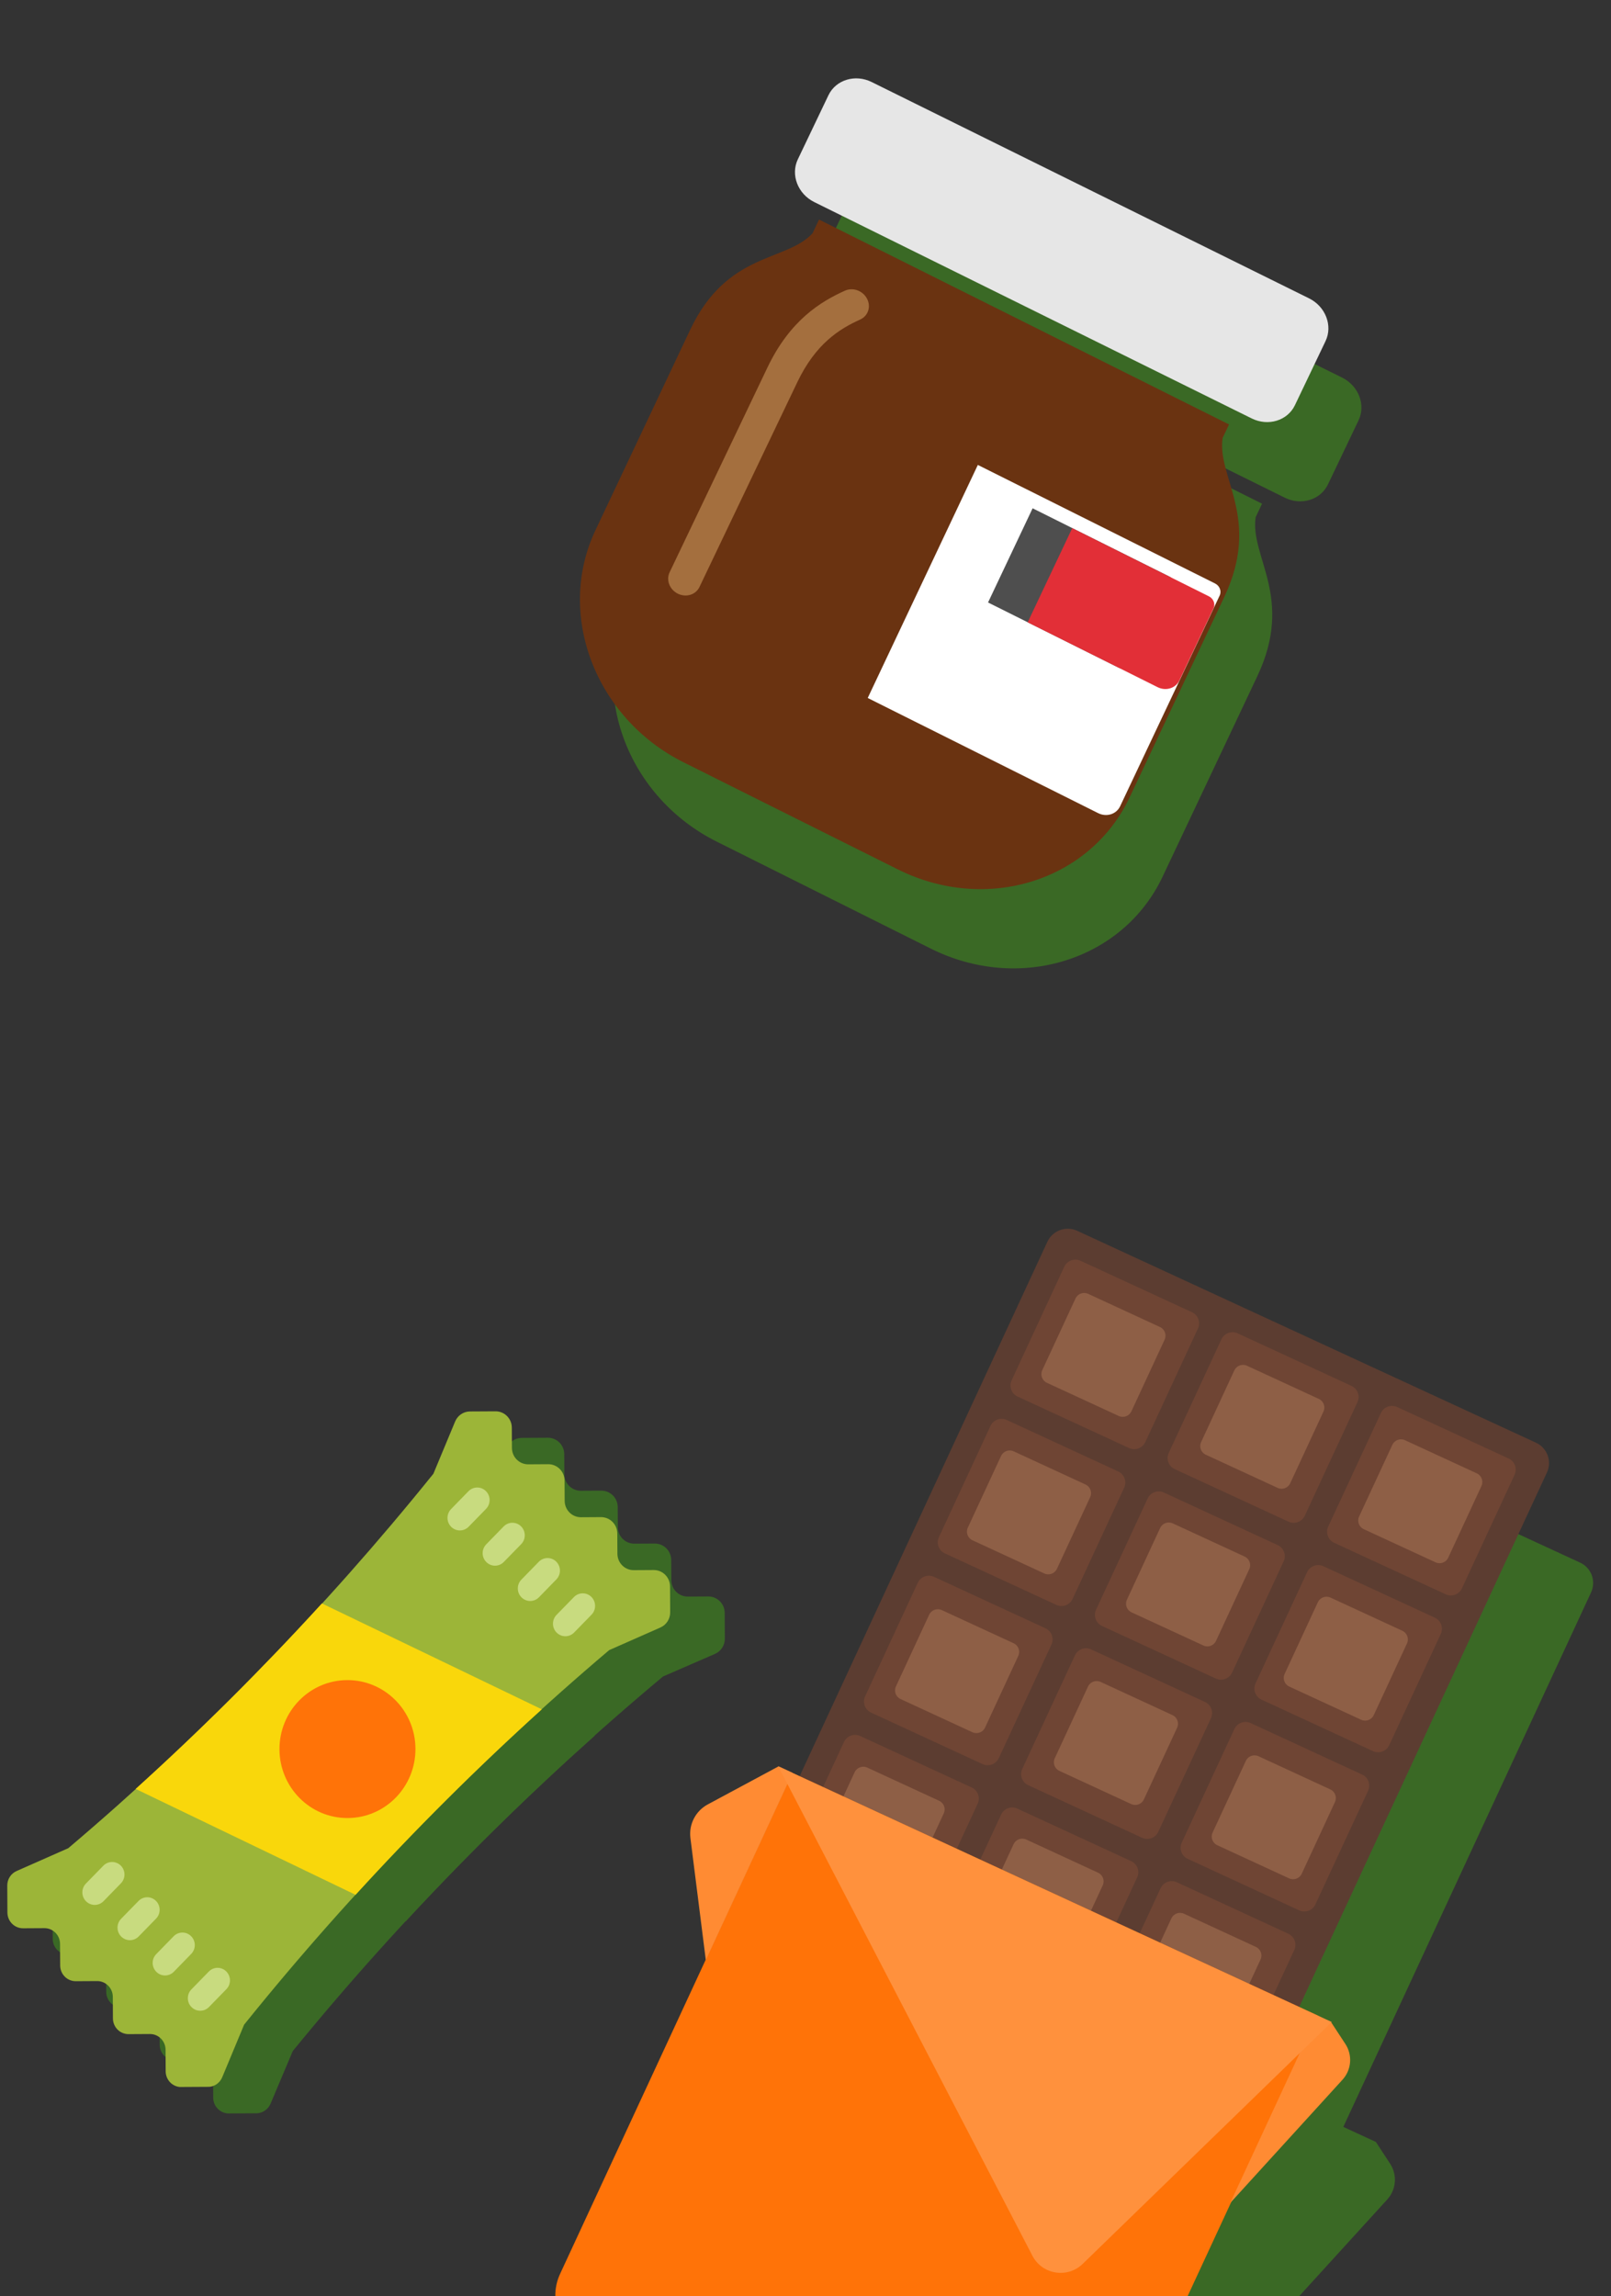  <svg width="80" height="114" viewBox="0 0 80 114" fill="none" xmlns="http://www.w3.org/2000/svg">
                  <rect x="0" y="0" width="80" height="114" fill="#333333" stroke="none"/>
                  <path d="M62.353 25.679L62.672 25.006L42.312 14.834L41.989 15.516C40.658 16.95 37.751 16.416 35.907 20.317L31.204 30.268C29.235 34.434 31.199 39.588 35.589 41.781L43.681 45.824L46.22 47.092C50.61 49.285 55.765 47.686 57.733 43.522L62.436 33.571C64.283 29.664 62.064 27.648 62.353 25.679Z" fill="#3A6925"/>
                  <path d="M35.3 33.407C34.891 33.204 34.708 32.73 34.892 32.346L39.75 22.179C40.873 19.827 42.396 18.905 43.597 18.365C43.993 18.186 44.484 18.361 44.693 18.758C44.903 19.154 44.752 19.619 44.355 19.797C43.324 20.261 42.147 20.994 41.23 22.911L36.373 33.078C36.189 33.462 35.709 33.609 35.3 33.407Z" fill="#3A6925"/>
                  <path d="M56.172 44.302L44.729 38.585L50.198 27.015L61.979 32.901C62.207 33.015 62.309 33.283 62.207 33.499L57.261 43.964C57.075 44.358 56.588 44.51 56.172 44.302Z" fill="#3A6925"/>
                  <path d="M57.156 37.063L50.705 33.844L52.918 29.168L59.707 32.555C59.933 32.668 60.035 32.934 59.933 33.149L58.24 36.727C58.053 37.119 57.569 37.269 57.156 37.063Z" fill="#3A6925"/>
                  <path d="M59.124 38.047L52.672 34.828L54.886 30.152L61.674 33.539C61.901 33.653 62.002 33.919 61.901 34.133L60.207 37.712C60.021 38.103 59.537 38.253 59.124 38.047Z" fill="#3A6925"/>
                  <path d="M63.799 24.707L42.077 13.967C41.258 13.562 40.892 12.611 41.259 11.844L42.779 8.663C43.145 7.895 44.106 7.6 44.925 8.005L66.647 18.746C67.465 19.15 67.831 20.101 67.464 20.868L65.944 24.049C65.577 24.817 64.617 25.112 63.799 24.707Z" fill="#3A6925"/>
                  <path d="M60.713 21.745L61.032 21.072L40.672 10.9L40.349 11.583C39.018 13.016 36.111 12.483 34.268 16.383L29.564 26.334C27.596 30.5 29.559 35.654 33.949 37.847L42.041 41.89L44.58 43.158C48.97 45.352 54.125 43.753 56.093 39.588L60.796 29.637C62.643 25.73 60.425 23.714 60.713 21.745Z" fill="#6A3311"/>
                  <path d="M33.66 29.473C33.251 29.271 33.068 28.796 33.252 28.412L38.11 18.245C39.234 15.894 40.756 14.972 41.957 14.431C42.353 14.252 42.844 14.428 43.053 14.825C43.264 15.22 43.112 15.685 42.715 15.863C41.684 16.328 40.507 17.06 39.591 18.978L34.733 29.144C34.549 29.528 34.07 29.675 33.66 29.473Z" fill="#A46F3E"/>
                  <path d="M54.532 40.368L43.09 34.651L48.558 23.081L60.339 28.967C60.568 29.081 60.67 29.349 60.567 29.566L55.622 40.03C55.435 40.424 54.948 40.576 54.532 40.368Z" fill="white"/>
                  <path d="M55.516 33.129L49.065 29.91L51.278 25.234L58.067 28.621C58.294 28.735 58.395 29.001 58.293 29.215L56.6 32.794C56.414 33.185 55.929 33.335 55.516 33.129Z" fill="#4E4E4E"/>
                  <path d="M57.484 34.114L51.033 30.895L53.246 26.219L60.035 29.606C60.261 29.719 60.363 29.985 60.261 30.2L58.568 33.778C58.382 34.17 57.897 34.32 57.484 34.114Z" fill="#E22F37"/>
                  <path d="M62.159 20.774L40.437 10.033C39.618 9.629 39.252 8.678 39.619 7.91L41.139 4.729C41.506 3.962 42.466 3.667 43.285 4.072L65.007 14.812C65.825 15.216 66.191 16.167 65.824 16.935L64.304 20.116C63.938 20.883 62.977 21.178 62.159 20.774Z" fill="#E6E6E6"/>
                  <g clip-path="url(#clip0)">
                    <path d="M32.923 83.23L35.504 82.107C35.803 81.977 35.996 81.681 35.994 81.354L35.987 80.068C35.985 79.617 35.617 79.253 35.166 79.256L34.158 79.261C33.707 79.264 33.339 78.9 33.337 78.449L33.331 77.441C33.329 76.99 32.961 76.626 32.51 76.629L31.502 76.634C31.051 76.637 30.683 76.273 30.681 75.822L30.675 74.814C30.673 74.363 30.305 73.999 29.854 74.002L28.846 74.007C28.395 74.01 28.027 73.646 28.025 73.195L28.019 72.187C28.017 71.736 27.65 71.373 27.198 71.375L25.912 71.382C25.585 71.384 25.291 71.58 25.164 71.881L24.07 74.474C18.544 81.24 12.387 87.465 5.682 93.065L3.082 94.196C2.794 94.322 2.609 94.606 2.611 94.92L2.618 96.26C2.62 96.693 2.973 97.043 3.407 97.04L4.48 97.034C4.913 97.032 5.266 97.381 5.269 97.814L5.275 98.888C5.277 99.321 5.63 99.67 6.063 99.668L7.137 99.662C7.57 99.66 7.923 100.009 7.925 100.442L7.931 101.515C7.934 101.949 8.287 102.298 8.72 102.296L9.793 102.29C10.227 102.287 10.58 102.637 10.582 103.07L10.588 104.143C10.59 104.576 10.944 104.926 11.377 104.923L12.717 104.916C13.031 104.914 13.313 104.726 13.435 104.437L14.538 101.825C20.061 95.056 26.219 88.831 32.923 83.23Z" fill="#3A6925"/>
                    <path d="M25.407 77.289C25.247 77.29 25.087 77.23 24.965 77.109C24.721 76.867 24.718 76.474 24.961 76.229L25.836 75.344C26.078 75.099 26.472 75.097 26.716 75.339C26.961 75.581 26.963 75.975 26.721 76.219L25.846 77.104C25.724 77.226 25.565 77.288 25.407 77.289Z" fill="#3A6925"/>
                    <path d="M27.177 79.041C27.018 79.042 26.858 78.981 26.736 78.861C26.491 78.619 26.489 78.225 26.731 77.981L27.607 77.095C27.849 76.85 28.242 76.848 28.487 77.09C28.732 77.331 28.734 77.725 28.492 77.97L27.616 78.856C27.495 78.978 27.336 79.04 27.177 79.041Z" fill="#3A6925"/>
                    <path d="M28.948 80.792C28.788 80.793 28.629 80.733 28.507 80.612C28.262 80.37 28.26 79.977 28.502 79.732L29.377 78.847C29.619 78.602 30.013 78.6 30.258 78.842C30.503 79.084 30.505 79.477 30.262 79.722L29.387 80.607C29.266 80.73 29.107 80.791 28.948 80.792Z" fill="#3A6925"/>
                    <path d="M30.718 82.544C30.559 82.545 30.399 82.485 30.277 82.364C30.032 82.122 30.03 81.728 30.272 81.484L31.148 80.599C31.39 80.354 31.783 80.352 32.028 80.594C32.273 80.836 32.275 81.229 32.033 81.474L31.157 82.359C31.037 82.482 30.878 82.543 30.718 82.544Z" fill="#3A6925"/>
                    <path d="M7.018 95.881C6.859 95.882 6.699 95.822 6.577 95.701C6.332 95.459 6.33 95.065 6.572 94.821L7.448 93.936C7.69 93.691 8.083 93.689 8.328 93.931C8.573 94.173 8.575 94.566 8.333 94.811L7.457 95.696C7.337 95.819 7.178 95.88 7.018 95.881Z" fill="#3A6925"/>
                    <path d="M8.789 97.632C8.63 97.633 8.47 97.573 8.348 97.452C8.103 97.21 8.101 96.816 8.343 96.572L9.219 95.686C9.461 95.442 9.854 95.44 10.099 95.682C10.344 95.924 10.346 96.317 10.104 96.562L9.228 97.447C9.107 97.57 8.948 97.631 8.789 97.632Z" fill="#3A6925"/>
                    <path d="M10.559 99.384C10.4 99.385 10.24 99.325 10.118 99.204C9.874 98.962 9.871 98.568 10.114 98.324L10.989 97.439C11.231 97.194 11.624 97.192 11.869 97.434C12.114 97.676 12.116 98.069 11.874 98.314L10.999 99.199C10.877 99.321 10.718 99.383 10.559 99.384Z" fill="#3A6925"/>
                    <path d="M12.33 101.136C12.171 101.137 12.011 101.077 11.889 100.956C11.644 100.714 11.642 100.32 11.884 100.076L12.76 99.19C13.002 98.946 13.395 98.944 13.64 99.186C13.885 99.428 13.887 99.821 13.645 100.066L12.77 100.951C12.648 101.073 12.49 101.135 12.33 101.136Z" fill="#3A6925"/>
                    <path d="M20.15 95.38C23.128 92.164 26.258 89.092 29.529 86.172L18.455 80.915C15.477 84.132 12.347 87.204 9.076 90.123L20.15 95.38Z" fill="#3A6925"/>
                    <path d="M19.761 91.569C21.652 91.558 23.177 90.017 23.167 88.126C23.156 86.235 21.615 84.71 19.724 84.721C17.833 84.731 16.308 86.272 16.318 88.163C16.329 90.055 17.87 91.579 19.761 91.569Z" fill="#3A6925"/>
                  </g>
                  <g clip-path="url(#clip1)">
                    <path d="M30.252 81.919L32.796 80.796C33.092 80.665 33.282 80.369 33.28 80.042L33.273 78.757C33.271 78.306 32.909 77.942 32.464 77.944L31.47 77.95C31.025 77.952 30.662 77.589 30.66 77.137L30.654 76.129C30.652 75.679 30.29 75.315 29.844 75.317L28.851 75.323C28.406 75.325 28.043 74.962 28.041 74.51L28.035 73.502C28.033 73.052 27.67 72.688 27.225 72.69L26.231 72.696C25.787 72.698 25.424 72.335 25.422 71.883L25.416 70.876C25.414 70.424 25.052 70.061 24.607 70.064L23.338 70.071C23.016 70.072 22.726 70.269 22.601 70.57L21.522 73.163C16.072 79.928 10.001 86.153 3.39 91.753L0.826 92.885C0.542 93.01 0.359 93.294 0.361 93.608L0.368 94.948C0.371 95.382 0.719 95.731 1.146 95.729L2.204 95.723C2.632 95.72 2.98 96.07 2.982 96.503L2.988 97.576C2.99 98.01 3.338 98.359 3.766 98.356L4.824 98.35C5.251 98.348 5.6 98.697 5.602 99.131L5.608 100.204C5.61 100.637 5.958 100.986 6.386 100.984L7.444 100.978C7.871 100.976 8.219 101.325 8.222 101.758L8.227 102.832C8.23 103.265 8.578 103.614 9.005 103.612L10.327 103.604C10.636 103.603 10.915 103.414 11.035 103.125L12.123 100.513C17.569 93.745 23.641 87.519 30.252 81.919Z" fill="#9CB538"/>
                    <path d="M22.84 75.978C22.682 75.979 22.525 75.918 22.404 75.798C22.163 75.556 22.161 75.162 22.4 74.917L23.263 74.032C23.502 73.787 23.89 73.785 24.131 74.027C24.372 74.269 24.375 74.663 24.136 74.908L23.273 75.793C23.153 75.915 22.996 75.977 22.84 75.978Z" fill="#C8DB7F"/>
                    <path d="M24.585 77.728C24.428 77.729 24.271 77.669 24.15 77.548C23.909 77.307 23.907 76.913 24.145 76.668L25.009 75.782C25.247 75.537 25.636 75.535 25.877 75.777C26.118 76.019 26.12 76.413 25.882 76.658L25.018 77.543C24.899 77.665 24.742 77.727 24.585 77.728Z" fill="#C8DB7F"/>
                    <path d="M26.331 79.48C26.174 79.481 26.017 79.42 25.896 79.3C25.655 79.058 25.653 78.664 25.892 78.419L26.755 77.534C26.994 77.289 27.382 77.287 27.623 77.529C27.864 77.771 27.867 78.165 27.628 78.41L26.765 79.295C26.645 79.418 26.489 79.479 26.331 79.48Z" fill="#C8DB7F"/>
                    <path d="M28.077 81.231C27.92 81.231 27.763 81.171 27.642 81.051C27.401 80.808 27.399 80.415 27.637 80.17L28.501 79.285C28.739 79.04 29.128 79.038 29.369 79.28C29.61 79.522 29.612 79.916 29.374 80.161L28.51 81.046C28.391 81.168 28.234 81.23 28.077 81.231Z" fill="#C8DB7F"/>
                    <path d="M4.707 94.569C4.55 94.569 4.392 94.509 4.272 94.388C4.031 94.146 4.028 93.753 4.267 93.508L5.131 92.623C5.369 92.378 5.757 92.376 5.999 92.618C6.24 92.86 6.242 93.254 6.003 93.499L5.14 94.384C5.021 94.506 4.864 94.568 4.707 94.569Z" fill="#C8DB7F"/>
                    <path d="M6.453 96.32C6.296 96.32 6.139 96.26 6.018 96.139C5.777 95.897 5.775 95.504 6.013 95.259L6.877 94.374C7.115 94.129 7.503 94.127 7.745 94.369C7.986 94.611 7.988 95.005 7.75 95.249L6.886 96.135C6.767 96.257 6.61 96.319 6.453 96.32Z" fill="#C8DB7F"/>
                    <path d="M8.199 98.071C8.042 98.072 7.884 98.012 7.764 97.891C7.522 97.649 7.52 97.256 7.759 97.011L8.622 96.126C8.861 95.881 9.249 95.879 9.49 96.121C9.732 96.363 9.734 96.757 9.495 97.001L8.632 97.887C8.512 98.009 8.355 98.071 8.199 98.071Z" fill="#C8DB7F"/>
                    <path d="M9.945 99.822C9.788 99.823 9.631 99.763 9.51 99.642C9.269 99.4 9.267 99.007 9.505 98.762L10.369 97.877C10.607 97.632 10.995 97.63 11.237 97.872C11.478 98.114 11.48 98.508 11.242 98.752L10.378 99.638C10.259 99.76 10.102 99.822 9.945 99.822Z" fill="#C8DB7F"/>
                    <path d="M17.657 94.067C20.593 90.85 23.679 87.778 26.905 84.859L15.984 79.602C13.048 82.818 9.962 85.89 6.736 88.81L17.657 94.067Z" fill="#F9D70B"/>
                    <path d="M17.273 90.256C19.138 90.246 20.641 88.704 20.631 86.813C20.621 84.922 19.101 83.398 17.236 83.408C15.371 83.418 13.868 84.96 13.878 86.851C13.888 88.742 15.408 90.267 17.273 90.256Z" fill="#FF7308"/>
                  </g>
                  <path d="M32.248 114L37.225 103.265L36.46 97.201C36.374 96.521 36.717 95.858 37.322 95.533L40.838 93.644L41.899 94.134L54.203 67.6C54.461 67.041 55.125 66.798 55.684 67.056L78.466 77.576C79.026 77.834 79.269 78.496 79.01 79.055L66.707 105.589L68.324 106.336L69.032 107.417C69.395 107.971 69.337 108.701 68.89 109.191L64.509 114H32.248Z" fill="#3A6925"/>
                  <path d="M76.275 71.623L53.493 61.103C52.934 60.845 52.27 61.088 52.011 61.647L33.403 101.78L58.211 113.234L76.819 73.101C77.078 72.543 76.834 71.881 76.275 71.623Z" fill="#5C3D31"/>
                  <path d="M59.193 65.146L53.657 62.59C53.353 62.45 52.992 62.582 52.85 62.886L50.236 68.526C50.095 68.83 50.227 69.191 50.532 69.332L56.067 71.887C56.372 72.028 56.733 71.895 56.874 71.592L59.489 65.952C59.63 65.647 59.498 65.287 59.193 65.146Z" fill="#6F4534"/>
                  <path d="M57.603 65.88L54.036 64.232C53.798 64.123 53.518 64.226 53.408 64.463L51.757 68.022C51.648 68.259 51.751 68.539 51.988 68.649L55.555 70.296C55.792 70.405 56.073 70.303 56.183 70.066L57.834 66.506C57.943 66.269 57.84 65.989 57.603 65.88Z" fill="#8E5F46"/>
                  <path d="M67.113 68.803L61.461 66.193C61.156 66.052 60.795 66.185 60.654 66.489L58.039 72.129C57.898 72.433 58.031 72.794 58.335 72.934L63.987 75.544C64.292 75.685 64.653 75.552 64.794 75.248L67.409 69.608C67.55 69.304 67.418 68.944 67.113 68.803Z" fill="#6F4534"/>
                  <path d="M65.492 69.449L61.924 67.802C61.687 67.692 61.406 67.795 61.296 68.032L59.646 71.592C59.536 71.829 59.639 72.109 59.876 72.218L63.444 73.865C63.681 73.975 63.962 73.872 64.071 73.635L65.722 70.075C65.832 69.839 65.728 69.558 65.492 69.449Z" fill="#8E5F46"/>
                  <path d="M74.916 72.407L69.381 69.851C69.076 69.71 68.715 69.843 68.574 70.147L65.958 75.787C65.817 76.091 65.95 76.451 66.255 76.593L71.79 79.148C72.095 79.289 72.456 79.156 72.597 78.853L75.212 73.213C75.353 72.908 75.221 72.548 74.916 72.407Z" fill="#6F4534"/>
                  <path d="M73.337 73.145L69.769 71.498C69.532 71.388 69.251 71.492 69.142 71.728L67.491 75.288C67.381 75.525 67.485 75.805 67.721 75.915L71.289 77.562C71.526 77.671 71.807 77.568 71.917 77.331L73.567 73.772C73.677 73.535 73.574 73.254 73.337 73.145Z" fill="#8E5F46"/>
                  <path d="M55.528 73.049L49.993 70.494C49.688 70.353 49.327 70.485 49.186 70.79L46.625 76.313C46.484 76.617 46.617 76.978 46.921 77.118L52.456 79.674C52.761 79.815 53.122 79.682 53.263 79.379L55.825 73.855C55.966 73.551 55.833 73.19 55.528 73.049Z" fill="#6F4534"/>
                  <path d="M53.906 73.698L50.339 72.051C50.102 71.941 49.821 72.044 49.711 72.281L48.06 75.841C47.951 76.077 48.054 76.358 48.291 76.467L51.858 78.114C52.095 78.224 52.376 78.121 52.486 77.884L54.137 74.324C54.246 74.088 54.143 73.807 53.906 73.698Z" fill="#8E5F46"/>
                  <path d="M63.448 76.706L57.796 74.096C57.492 73.956 57.13 74.088 56.99 74.392L54.428 79.916C54.287 80.22 54.42 80.58 54.725 80.721L60.377 83.331C60.681 83.472 61.043 83.339 61.184 83.035L63.745 77.511C63.886 77.207 63.753 76.847 63.448 76.706Z" fill="#6F4534"/>
                  <path d="M61.806 77.275L58.239 75.628C58.002 75.518 57.721 75.621 57.611 75.858L55.961 79.418C55.851 79.654 55.954 79.935 56.191 80.044L59.759 81.691C59.995 81.801 60.277 81.698 60.386 81.461L62.037 77.901C62.147 77.665 62.043 77.384 61.806 77.275Z" fill="#8E5F46"/>
                  <path d="M71.251 80.309L65.716 77.754C65.412 77.613 65.05 77.745 64.909 78.049L62.348 83.573C62.207 83.877 62.34 84.237 62.644 84.378L68.18 86.934C68.484 87.075 68.846 86.942 68.987 86.638L71.548 81.115C71.689 80.81 71.556 80.45 71.251 80.309Z" fill="#6F4534"/>
                  <path d="M69.638 80.959L66.071 79.312C65.834 79.203 65.553 79.306 65.443 79.542L63.793 83.102C63.683 83.339 63.786 83.62 64.023 83.729L67.591 85.376C67.828 85.486 68.109 85.383 68.219 85.146L69.869 81.586C69.979 81.349 69.875 81.069 69.638 80.959Z" fill="#8E5F46"/>
                  <path d="M51.917 80.836L46.382 78.281C46.078 78.14 45.716 78.273 45.575 78.577L42.96 84.217C42.819 84.521 42.952 84.881 43.257 85.022L48.792 87.578C49.096 87.718 49.458 87.586 49.599 87.282L52.214 81.642C52.355 81.338 52.222 80.977 51.917 80.836Z" fill="#6F4534"/>
                  <path d="M50.336 81.579L46.769 79.933C46.531 79.823 46.251 79.926 46.141 80.163L44.49 83.723C44.381 83.959 44.484 84.24 44.721 84.349L48.288 85.996C48.525 86.106 48.806 86.003 48.916 85.766L50.567 82.206C50.676 81.97 50.573 81.689 50.336 81.579Z" fill="#8E5F46"/>
                  <path d="M59.838 84.494L54.186 81.884C53.881 81.743 53.52 81.876 53.379 82.18L50.764 87.82C50.623 88.125 50.755 88.485 51.06 88.625L56.712 91.235C57.017 91.376 57.378 91.243 57.519 90.94L60.134 85.3C60.275 84.995 60.142 84.635 59.838 84.494Z" fill="#6F4534"/>
                  <path d="M58.223 85.146L54.656 83.499C54.419 83.389 54.138 83.492 54.028 83.729L52.378 87.289C52.268 87.525 52.371 87.806 52.608 87.915L56.176 89.563C56.413 89.672 56.694 89.569 56.803 89.332L58.454 85.772C58.564 85.536 58.461 85.256 58.223 85.146Z" fill="#8E5F46"/>
                  <path d="M67.641 88.097L62.105 85.541C61.801 85.4 61.439 85.532 61.298 85.837L58.684 91.476C58.542 91.78 58.675 92.141 58.98 92.282L64.515 94.838C64.82 94.978 65.181 94.846 65.322 94.542L67.937 88.902C68.078 88.598 67.945 88.237 67.641 88.097Z" fill="#6F4534"/>
                  <path d="M66.062 88.835L62.494 87.187C62.257 87.078 61.976 87.181 61.867 87.418L60.216 90.978C60.106 91.214 60.209 91.494 60.446 91.604L64.014 93.251C64.251 93.36 64.532 93.258 64.642 93.021L66.292 89.461C66.402 89.225 66.299 88.944 66.062 88.835Z" fill="#8E5F46"/>
                  <path d="M48.253 88.74L42.718 86.184C42.413 86.043 42.052 86.176 41.911 86.48L39.35 92.004C39.209 92.308 39.341 92.668 39.646 92.809L45.181 95.365C45.486 95.506 45.847 95.373 45.988 95.069L48.549 89.545C48.69 89.241 48.558 88.88 48.253 88.74Z" fill="#6F4534"/>
                  <path d="M46.636 89.399L43.068 87.752C42.831 87.642 42.55 87.745 42.44 87.982L40.79 91.542C40.68 91.779 40.783 92.059 41.02 92.169L44.588 93.816C44.825 93.925 45.106 93.822 45.215 93.586L46.866 90.025C46.976 89.789 46.873 89.509 46.636 89.399Z" fill="#8E5F46"/>
                  <path d="M56.173 92.397L50.521 89.788C50.216 89.647 49.855 89.779 49.714 90.084L47.153 95.607C47.012 95.911 47.145 96.272 47.45 96.412L53.101 99.022C53.406 99.163 53.767 99.03 53.908 98.726L56.47 93.203C56.611 92.898 56.478 92.538 56.173 92.397Z" fill="#6F4534"/>
                  <path d="M54.529 92.97L50.962 91.323C50.724 91.214 50.444 91.316 50.334 91.553L48.683 95.113C48.574 95.35 48.677 95.63 48.914 95.74L52.481 97.387C52.718 97.496 52.999 97.393 53.109 97.157L54.76 93.597C54.869 93.36 54.766 93.08 54.529 92.97Z" fill="#8E5F46"/>
                  <path d="M63.976 96L58.441 93.444C58.136 93.303 57.775 93.435 57.634 93.74L55.073 99.263C54.932 99.568 55.065 99.928 55.37 100.069L60.904 102.625C61.209 102.765 61.57 102.633 61.712 102.329L64.273 96.805C64.414 96.501 64.281 96.141 63.976 96Z" fill="#6F4534"/>
                  <path d="M62.366 96.654L58.798 95.007C58.561 94.897 58.28 95 58.17 95.237L56.52 98.797C56.41 99.033 56.513 99.314 56.751 99.423L60.318 101.071C60.555 101.18 60.836 101.076 60.946 100.84L62.596 97.28C62.706 97.044 62.603 96.763 62.366 96.654Z" fill="#8E5F46"/>
                  <path d="M27.813 112.886C27.646 113.246 27.57 113.626 27.577 114H58.971L65.434 100.06L39.345 88.014L27.813 112.886Z" fill="#FF7308"/>
                  <path d="M35.147 89.579C34.542 89.905 34.2 90.567 34.285 91.248L35.05 97.311L39.361 88.013L38.663 87.69L35.147 89.579Z" fill="#FF8B33"/>
                  <path d="M66.809 101.472L66.101 100.391L65.402 100.068L61.091 109.366L66.667 103.246C67.114 102.756 67.172 102.026 66.809 101.472Z" fill="#FF8B33"/>
                  <path d="M51.269 111.987C51.755 112.922 53.008 113.125 53.765 112.39L66.133 100.382L38.647 87.69L51.269 111.987Z" fill="#FF913D"/>
                  <defs>
                    <clipPath id="clip0">
                      <rect width="33.458" height="33.458" fill="white" transform="translate(2.482 71.511) rotate(-0.314)"/>
                    </clipPath>
                    <clipPath id="clip1">
                      <rect width="33.458" height="33.458" fill="white" transform="translate(0 70.198) rotate(-0.314)"/>
                    </clipPath>
                  </defs>
                </svg>